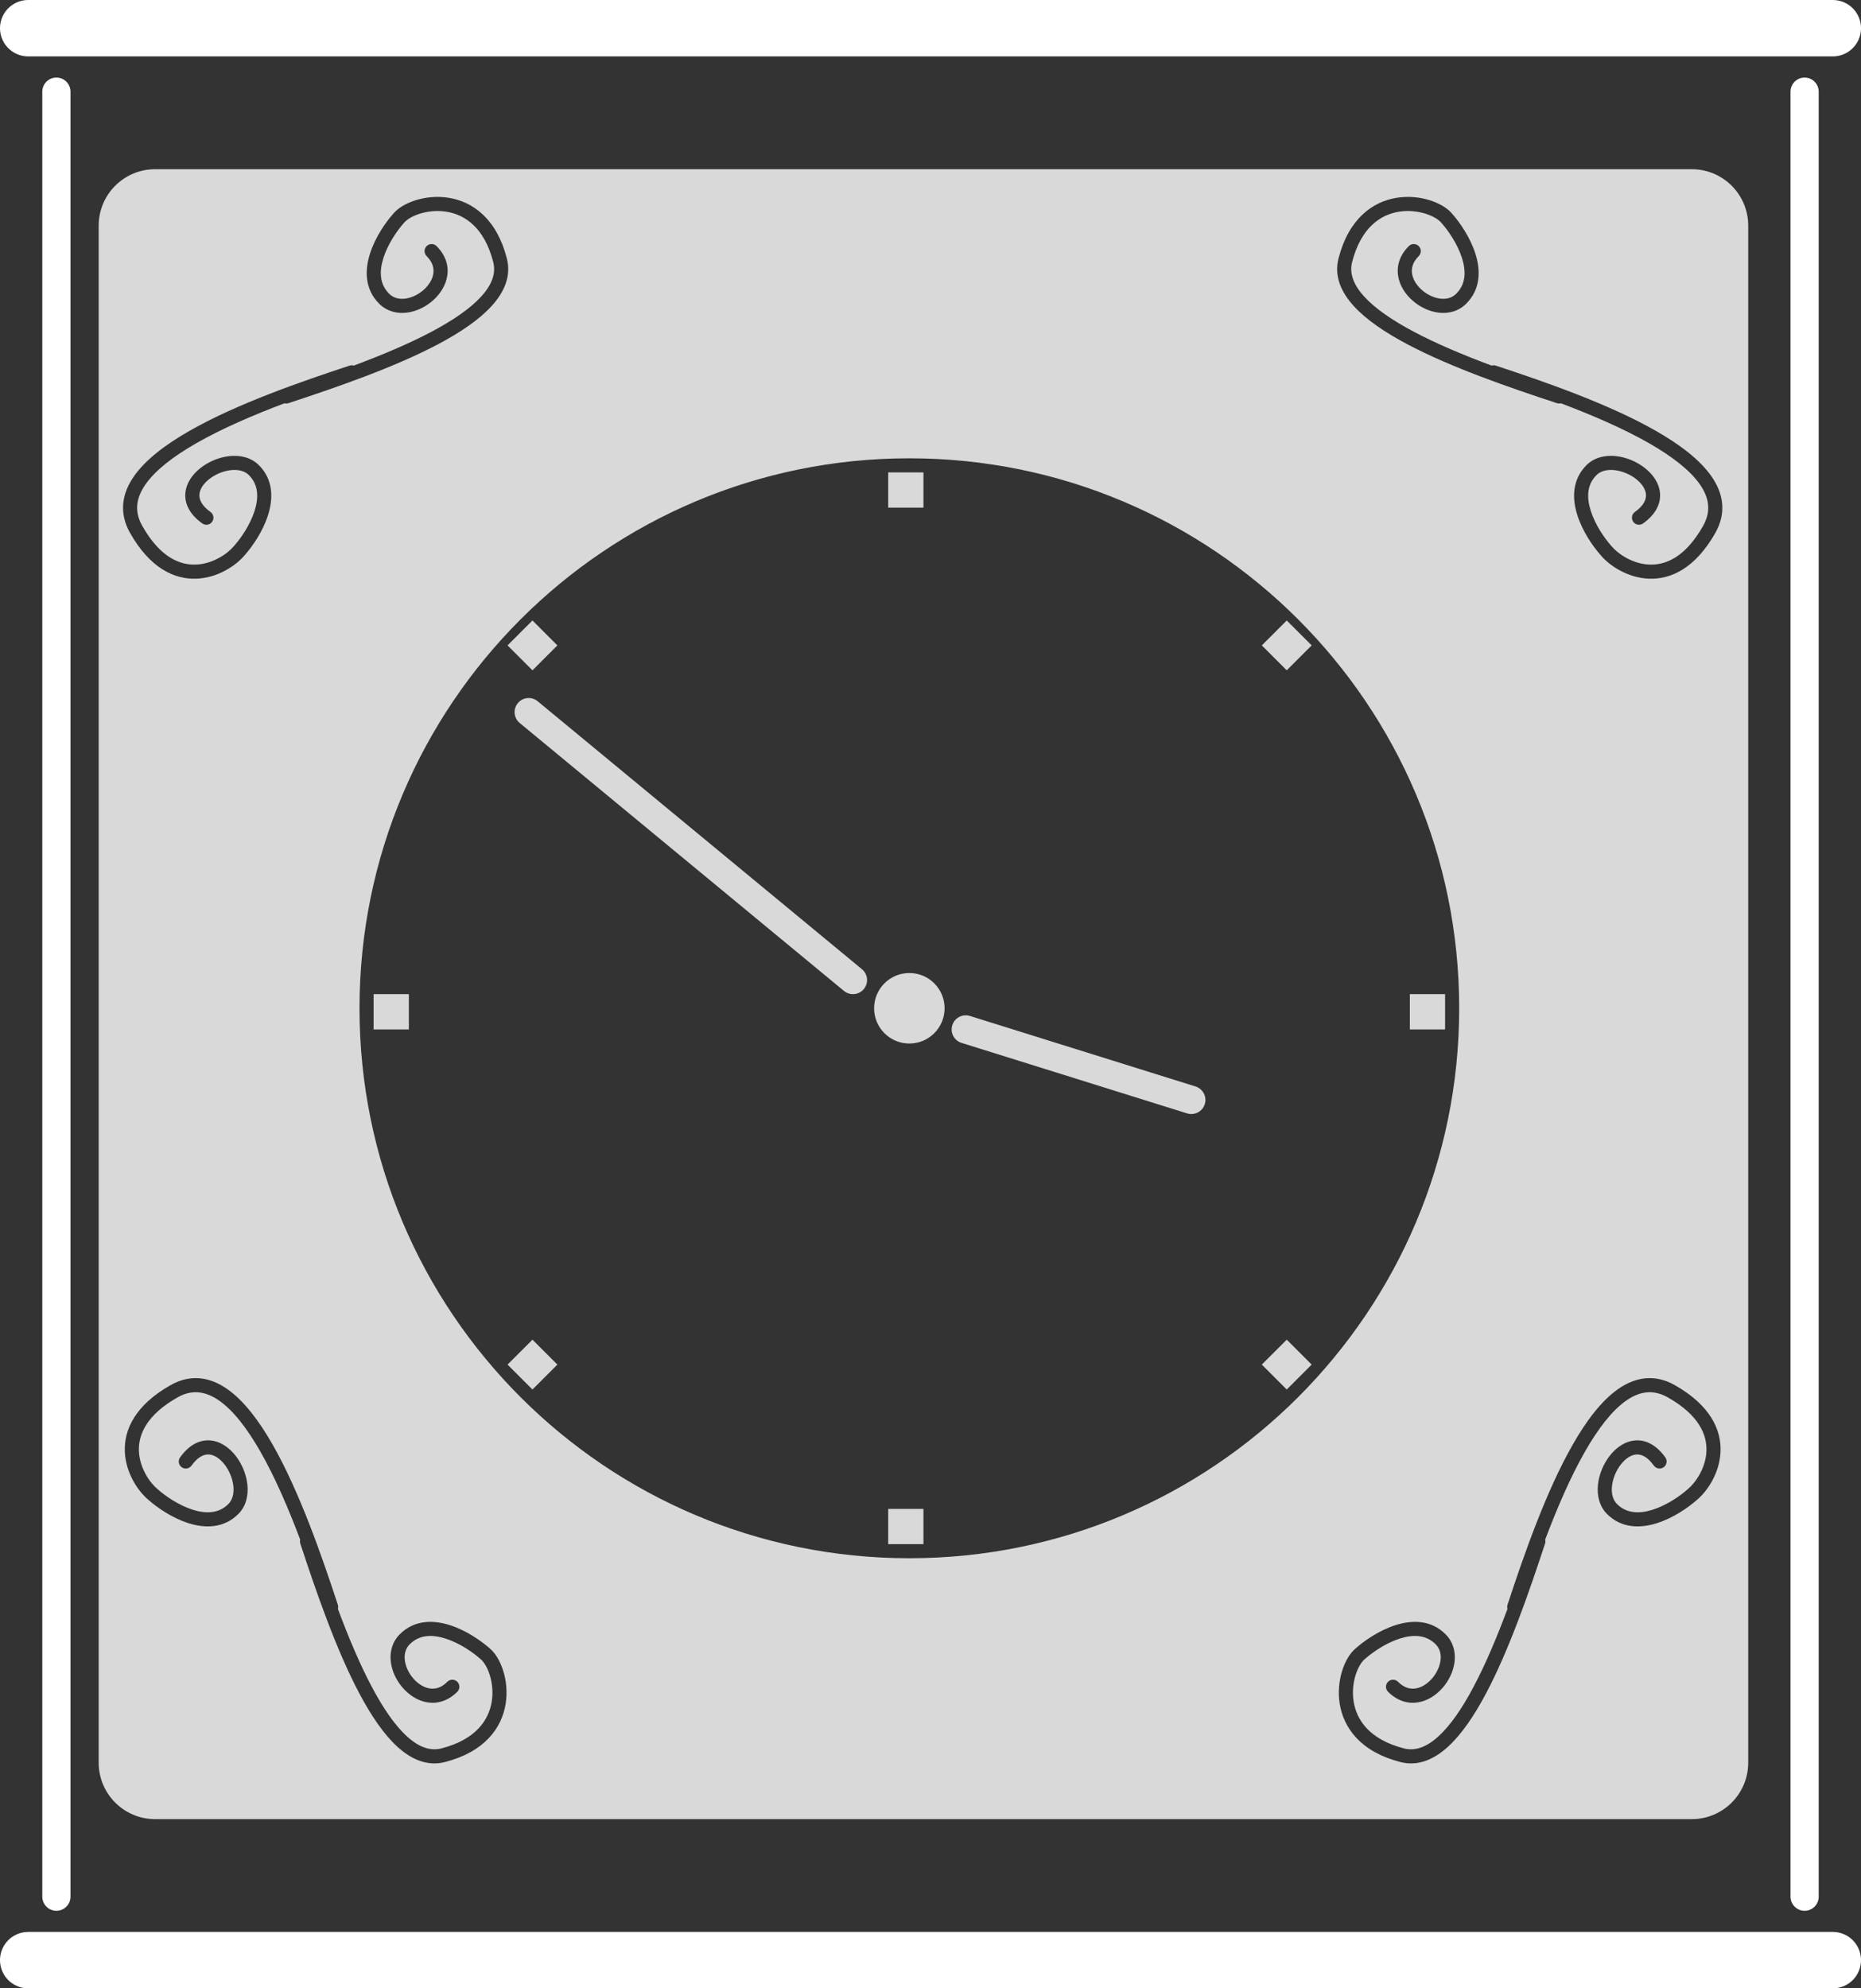 <svg width="264" height="282" viewBox="0 0 264 282" fill="none" xmlns="http://www.w3.org/2000/svg">
<rect x="0" y="0" width="264" height="282" fill="#333333" stroke="none"/>
<path fill-rule="evenodd" clip-rule="evenodd" d="M14 32C14 27.582 17.582 24 22 24H240C244.418 24 248 27.582 248 32V250C248 254.418 244.418 258 240 258H22C17.582 258 14 254.418 14 250V32ZM207 143C207 186.078 172.078 221 129 221C85.922 221 51 186.078 51 143C51 99.922 85.922 65 129 65C172.078 65 207 99.922 207 143ZM76.274 99.458C75.422 98.755 74.162 98.875 73.458 99.726C72.755 100.578 72.875 101.838 73.726 102.542L119.726 140.542C120.578 141.245 121.838 141.125 122.542 140.274C123.245 139.422 123.125 138.162 122.274 137.458L76.274 99.458ZM135.091 145.403C135.421 144.349 136.542 143.762 137.597 144.091L169.597 154.091C170.651 154.421 171.238 155.542 170.909 156.597C170.579 157.651 169.458 158.238 168.403 157.909L136.403 147.909C135.349 147.579 134.762 146.458 135.091 145.403ZM129 148C131.761 148 134 145.761 134 143C134 140.239 131.761 138 129 138C126.239 138 124 140.239 124 143C124 145.761 126.239 148 129 148ZM126 67H131V72H126V67ZM205 141H200V146H205V141ZM53 141H58V146H53V141ZM79.071 91.535L75.535 88L72 91.535L75.535 95.071L79.071 91.535ZM182.536 88L186.071 91.535L182.536 95.071L179 91.535L182.536 88ZM186.071 193.536L182.536 190L179 193.536L182.536 197.071L186.071 193.536ZM75.535 190L79.071 193.536L75.535 197.071L72 193.536L75.535 190ZM131 214H126V219H131V214ZM47.932 228.184C49.405 232.13 51.017 235.987 52.754 239.259C54.359 242.281 56.031 244.725 57.742 246.278C59.443 247.82 61.048 248.374 62.631 247.967C65.111 247.328 66.778 246.303 67.874 245.15C68.968 243.998 69.539 242.671 69.754 241.35C69.971 240.02 69.827 238.698 69.487 237.595C69.139 236.467 68.622 235.68 68.2 235.33L68.186 235.319L68.172 235.306C67.053 234.309 65.175 233.024 63.219 232.397C61.266 231.771 59.468 231.858 58.133 233.192C57.536 233.79 57.319 234.58 57.427 235.464C57.537 236.365 57.986 237.319 58.66 238.084C59.335 238.851 60.166 239.351 60.977 239.472C61.742 239.586 62.601 239.382 63.462 238.521C63.852 238.13 64.486 238.13 64.876 238.521C65.267 238.911 65.267 239.544 64.876 239.935C63.598 241.213 62.116 241.664 60.681 241.45C59.292 241.243 58.062 240.431 57.159 239.406C56.254 238.378 55.606 237.058 55.441 235.706C55.274 234.335 55.605 232.892 56.719 231.778C58.808 229.689 61.527 229.755 63.829 230.492C66.12 231.227 68.23 232.682 69.49 233.802C70.314 234.491 70.987 235.675 71.398 237.006C71.819 238.371 72 240.005 71.728 241.672C71.455 243.347 70.723 245.055 69.323 246.528C67.925 248 65.905 249.189 63.129 249.904C60.649 250.542 58.375 249.552 56.398 247.759C54.433 245.976 52.632 243.293 50.988 240.197C47.693 233.992 44.869 225.81 42.602 218.923C42.539 218.733 42.537 218.538 42.584 218.357C40.921 213.953 39.024 209.523 36.929 205.859C35.061 202.591 33.097 200.045 31.089 198.643C30.097 197.951 29.129 197.561 28.18 197.473C27.241 197.386 26.25 197.586 25.189 198.187C20.712 200.72 19.612 203.544 19.708 205.816C19.81 208.21 21.245 210.283 22.326 211.177L22.34 211.189L22.354 211.201C23.473 212.198 25.35 213.483 27.307 214.11C29.26 214.736 31.058 214.649 32.392 213.315C32.969 212.738 33.219 211.848 33.107 210.774C32.995 209.701 32.529 208.571 31.854 207.703C31.169 206.823 30.374 206.339 29.654 206.286C29 206.239 28.122 206.532 27.169 207.862C26.848 208.311 26.223 208.414 25.774 208.092C25.325 207.771 25.222 207.146 25.544 206.697C26.767 204.989 28.247 204.179 29.799 204.292C31.286 204.399 32.547 205.338 33.432 206.475C34.327 207.624 34.944 209.105 35.096 210.567C35.248 212.026 34.941 213.594 33.806 214.729C31.717 216.818 28.998 216.753 26.696 216.015C24.406 215.281 22.296 213.825 21.037 212.706C19.613 211.52 17.84 208.958 17.71 205.901C17.575 202.712 19.232 199.259 24.204 196.446C25.585 195.665 26.98 195.353 28.365 195.482C29.74 195.609 31.033 196.165 32.234 197.003C34.61 198.662 36.753 201.521 38.666 204.866C42.504 211.579 45.658 220.7 47.923 227.584C47.99 227.786 47.989 227.994 47.932 228.184ZM61.259 47.028C57.987 48.765 54.13 50.377 50.184 51.851C49.994 51.794 49.786 51.792 49.584 51.859C42.7 54.125 33.579 57.279 26.866 61.117C23.521 63.029 20.662 65.172 19.003 67.549C18.165 68.749 17.61 70.042 17.482 71.417C17.353 72.802 17.665 74.198 18.446 75.579C21.259 80.55 24.712 82.208 27.901 82.072C30.958 81.943 33.52 80.17 34.706 78.746C35.825 77.486 37.281 75.377 38.015 73.086C38.753 70.784 38.818 68.065 36.729 65.976C35.594 64.841 34.026 64.534 32.567 64.686C31.105 64.838 29.625 65.456 28.475 66.35C27.338 67.235 26.399 68.496 26.292 69.984C26.179 71.536 26.989 73.016 28.697 74.239C29.146 74.561 29.771 74.457 30.092 74.008C30.414 73.559 30.311 72.934 29.862 72.613C28.532 71.661 28.239 70.783 28.286 70.128C28.339 69.408 28.823 68.614 29.703 67.929C30.571 67.254 31.701 66.787 32.774 66.675C33.848 66.564 34.738 66.814 35.315 67.39C36.649 68.725 36.736 70.522 36.11 72.476C35.483 74.432 34.198 76.31 33.201 77.429L33.189 77.442L33.177 77.456C32.283 78.537 30.21 79.973 27.816 80.074C25.544 80.171 22.72 79.07 20.187 74.594C19.586 73.532 19.386 72.541 19.473 71.602C19.561 70.653 19.951 69.685 20.643 68.694C22.045 66.686 24.591 64.721 27.859 62.853C31.523 60.758 35.953 58.861 40.357 57.198C40.538 57.245 40.733 57.243 40.923 57.18C47.809 54.914 55.992 52.089 62.197 48.795C65.293 47.15 67.976 45.349 69.759 43.384C71.552 41.408 72.542 39.133 71.903 36.653C71.189 33.877 69.999 31.857 68.528 30.459C67.055 29.059 65.347 28.328 63.672 28.054C62.005 27.783 60.37 27.964 59.006 28.384C57.675 28.795 56.491 29.469 55.802 30.293C54.682 31.552 53.227 33.662 52.492 35.953C51.755 38.255 51.689 40.974 53.778 43.063C54.892 44.177 56.335 44.508 57.706 44.341C59.058 44.176 60.378 43.529 61.406 42.623C62.431 41.72 63.243 40.491 63.45 39.101C63.664 37.666 63.213 36.185 61.935 34.906C61.544 34.516 60.911 34.516 60.521 34.906C60.13 35.297 60.13 35.93 60.521 36.32C61.382 37.181 61.586 38.04 61.472 38.806C61.351 39.617 60.851 40.447 60.084 41.123C59.319 41.796 58.365 42.246 57.464 42.356C56.58 42.463 55.79 42.247 55.192 41.649C53.858 40.315 53.771 38.517 54.397 36.564C55.024 34.607 56.309 32.73 57.306 31.61L57.319 31.597L57.33 31.583C57.68 31.16 58.467 30.644 59.595 30.296C60.698 29.956 62.02 29.811 63.35 30.028C64.671 30.244 65.998 30.814 67.15 31.909C68.303 33.005 69.328 34.671 69.967 37.152C70.374 38.734 69.82 40.34 68.278 42.04C66.725 43.752 64.281 45.424 61.259 47.028ZM213.851 228.184C212.377 232.13 210.765 235.987 209.028 239.259C207.424 242.281 205.752 244.725 204.04 246.278C202.34 247.82 200.735 248.374 199.152 247.967C196.671 247.328 195.005 246.303 193.909 245.15C192.814 243.998 192.244 242.671 192.028 241.35C191.812 240.02 191.956 238.698 192.296 237.595C192.644 236.467 193.16 235.68 193.583 235.33L193.597 235.319L193.611 235.306C194.73 234.309 196.607 233.024 198.564 232.397C200.517 231.771 202.315 231.858 203.649 233.192C204.247 233.79 204.463 234.58 204.356 235.464C204.246 236.365 203.796 237.319 203.123 238.084C202.447 238.851 201.617 239.351 200.806 239.472C200.04 239.586 199.182 239.382 198.32 238.521C197.93 238.13 197.297 238.13 196.906 238.521C196.516 238.911 196.516 239.544 196.906 239.935C198.185 241.213 199.666 241.664 201.101 241.45C202.491 241.243 203.72 240.431 204.624 239.406C205.529 238.378 206.176 237.058 206.341 235.706C206.508 234.335 206.177 232.892 205.063 231.778C202.974 229.689 200.255 229.755 197.953 230.492C195.662 231.227 193.552 232.682 192.293 233.802C191.469 234.491 190.795 235.675 190.385 237.006C189.964 238.371 189.783 240.005 190.054 241.672C190.328 243.347 191.059 245.055 192.459 246.528C193.857 248 195.877 249.189 198.653 249.904C201.133 250.542 203.408 249.552 205.384 247.759C207.349 245.976 209.15 243.293 210.795 240.197C214.089 233.992 216.914 225.81 219.18 218.923C219.243 218.733 219.245 218.538 219.198 218.357C220.861 213.953 222.758 209.523 224.853 205.859C226.721 202.591 228.686 200.045 230.694 198.643C231.685 197.951 232.653 197.561 233.602 197.473C234.541 197.386 235.532 197.586 236.594 198.187C241.071 200.72 242.171 203.544 242.074 205.816C241.973 208.21 240.537 210.283 239.456 211.177L239.442 211.189L239.429 211.201C238.31 212.198 236.432 213.483 234.476 214.11C232.522 214.736 230.725 214.649 229.39 213.315C228.814 212.738 228.564 211.848 228.676 210.774C228.787 209.701 229.254 208.571 229.929 207.703C230.614 206.823 231.408 206.339 232.128 206.286C232.783 206.239 233.661 206.532 234.613 207.862C234.935 208.311 235.559 208.414 236.008 208.092C236.457 207.771 236.561 207.146 236.239 206.697C235.016 204.989 233.536 204.179 231.984 204.292C230.496 204.399 229.235 205.338 228.35 206.475C227.456 207.624 226.838 209.105 226.686 210.567C226.534 212.026 226.841 213.594 227.976 214.729C230.065 216.818 232.784 216.753 235.086 216.015C237.377 215.281 239.486 213.825 240.746 212.706C242.17 211.52 243.943 208.958 244.072 205.901C244.208 202.712 242.55 199.259 237.579 196.446C236.198 195.665 234.802 195.353 233.417 195.482C232.042 195.609 230.749 196.165 229.549 197.003C227.173 198.662 225.029 201.521 223.117 204.866C219.279 211.579 216.125 220.7 213.859 227.584C213.792 227.786 213.794 227.994 213.851 228.184ZM200.524 47.028C203.795 48.765 207.653 50.377 211.599 51.851C211.788 51.794 211.996 51.792 212.199 51.859C219.083 54.125 228.203 57.279 234.916 61.117C238.262 63.029 241.12 65.172 242.779 67.549C243.618 68.749 244.173 70.042 244.301 71.417C244.43 72.802 244.118 74.198 243.337 75.579C240.523 80.55 237.07 82.208 233.881 82.072C230.825 81.943 228.262 80.17 227.077 78.746C225.957 77.486 224.502 75.377 223.768 73.086C223.03 70.784 222.964 68.065 225.053 65.976C226.188 64.841 227.756 64.534 229.216 64.686C230.677 64.838 232.158 65.456 233.307 66.35C234.444 67.235 235.383 68.496 235.491 69.984C235.603 71.536 234.793 73.016 233.085 74.239C232.636 74.561 232.012 74.457 231.69 74.008C231.368 73.559 231.472 72.934 231.921 72.613C233.25 71.661 233.543 70.783 233.496 70.128C233.444 69.408 232.959 68.614 232.079 67.929C231.211 67.254 230.081 66.787 229.009 66.675C227.934 66.564 227.044 66.814 226.467 67.39C225.133 68.725 225.046 70.522 225.672 72.476C226.299 74.432 227.585 76.31 228.582 77.429L228.594 77.442L228.605 77.456C229.5 78.537 231.573 79.973 233.966 80.074C236.238 80.171 239.063 79.07 241.596 74.594C242.197 73.532 242.397 72.541 242.309 71.602C242.221 70.653 241.832 69.685 241.14 68.694C239.738 66.686 237.191 64.721 233.924 62.853C230.26 60.758 225.829 58.861 221.425 57.198C221.245 57.245 221.049 57.243 220.859 57.18C213.973 54.914 205.791 52.089 199.586 48.795C196.489 47.15 193.806 45.349 192.024 43.384C190.231 41.408 189.241 39.133 189.879 36.653C190.594 33.877 191.783 31.857 193.255 30.459C194.727 29.059 196.436 28.328 198.111 28.054C199.777 27.783 201.412 27.964 202.776 28.384C204.107 28.795 205.291 29.469 205.981 30.293C207.1 31.552 208.556 33.662 209.29 35.953C210.028 38.255 210.093 40.974 208.004 43.063C206.891 44.177 205.447 44.508 204.077 44.341C202.725 44.176 201.404 43.529 200.377 42.623C199.351 41.72 198.54 40.491 198.332 39.101C198.118 37.666 198.569 36.185 199.848 34.906C200.238 34.516 200.871 34.516 201.262 34.906C201.652 35.297 201.652 35.93 201.262 36.32C200.401 37.181 200.196 38.04 200.311 38.806C200.432 39.617 200.932 40.447 201.699 41.123C202.463 41.796 203.417 42.246 204.319 42.356C205.202 42.463 205.992 42.247 206.59 41.649C207.924 40.315 208.012 38.517 207.386 36.564C206.759 34.607 205.473 32.73 204.476 31.61L204.464 31.597L204.452 31.583C204.103 31.16 203.315 30.644 202.187 30.296C201.085 29.956 199.763 29.811 198.433 30.028C197.112 30.244 195.784 30.814 194.632 31.909C193.479 33.005 192.454 34.671 191.816 37.152C191.408 38.734 191.962 40.34 193.505 42.04C195.057 43.752 197.501 45.424 200.524 47.028Z" fill="#D9D9D9"/>
<path d="M256 13V269" stroke="white" stroke-width="4" stroke-linecap="round"/>
<path d="M8 13L8 269" stroke="white" stroke-width="4" stroke-linecap="round"/>
<path d="M260 278L4 278" stroke="white" stroke-width="8" stroke-linecap="round"/>
<path d="M260 4L4 4" stroke="white" stroke-width="8" stroke-linecap="round"/>
</svg>

